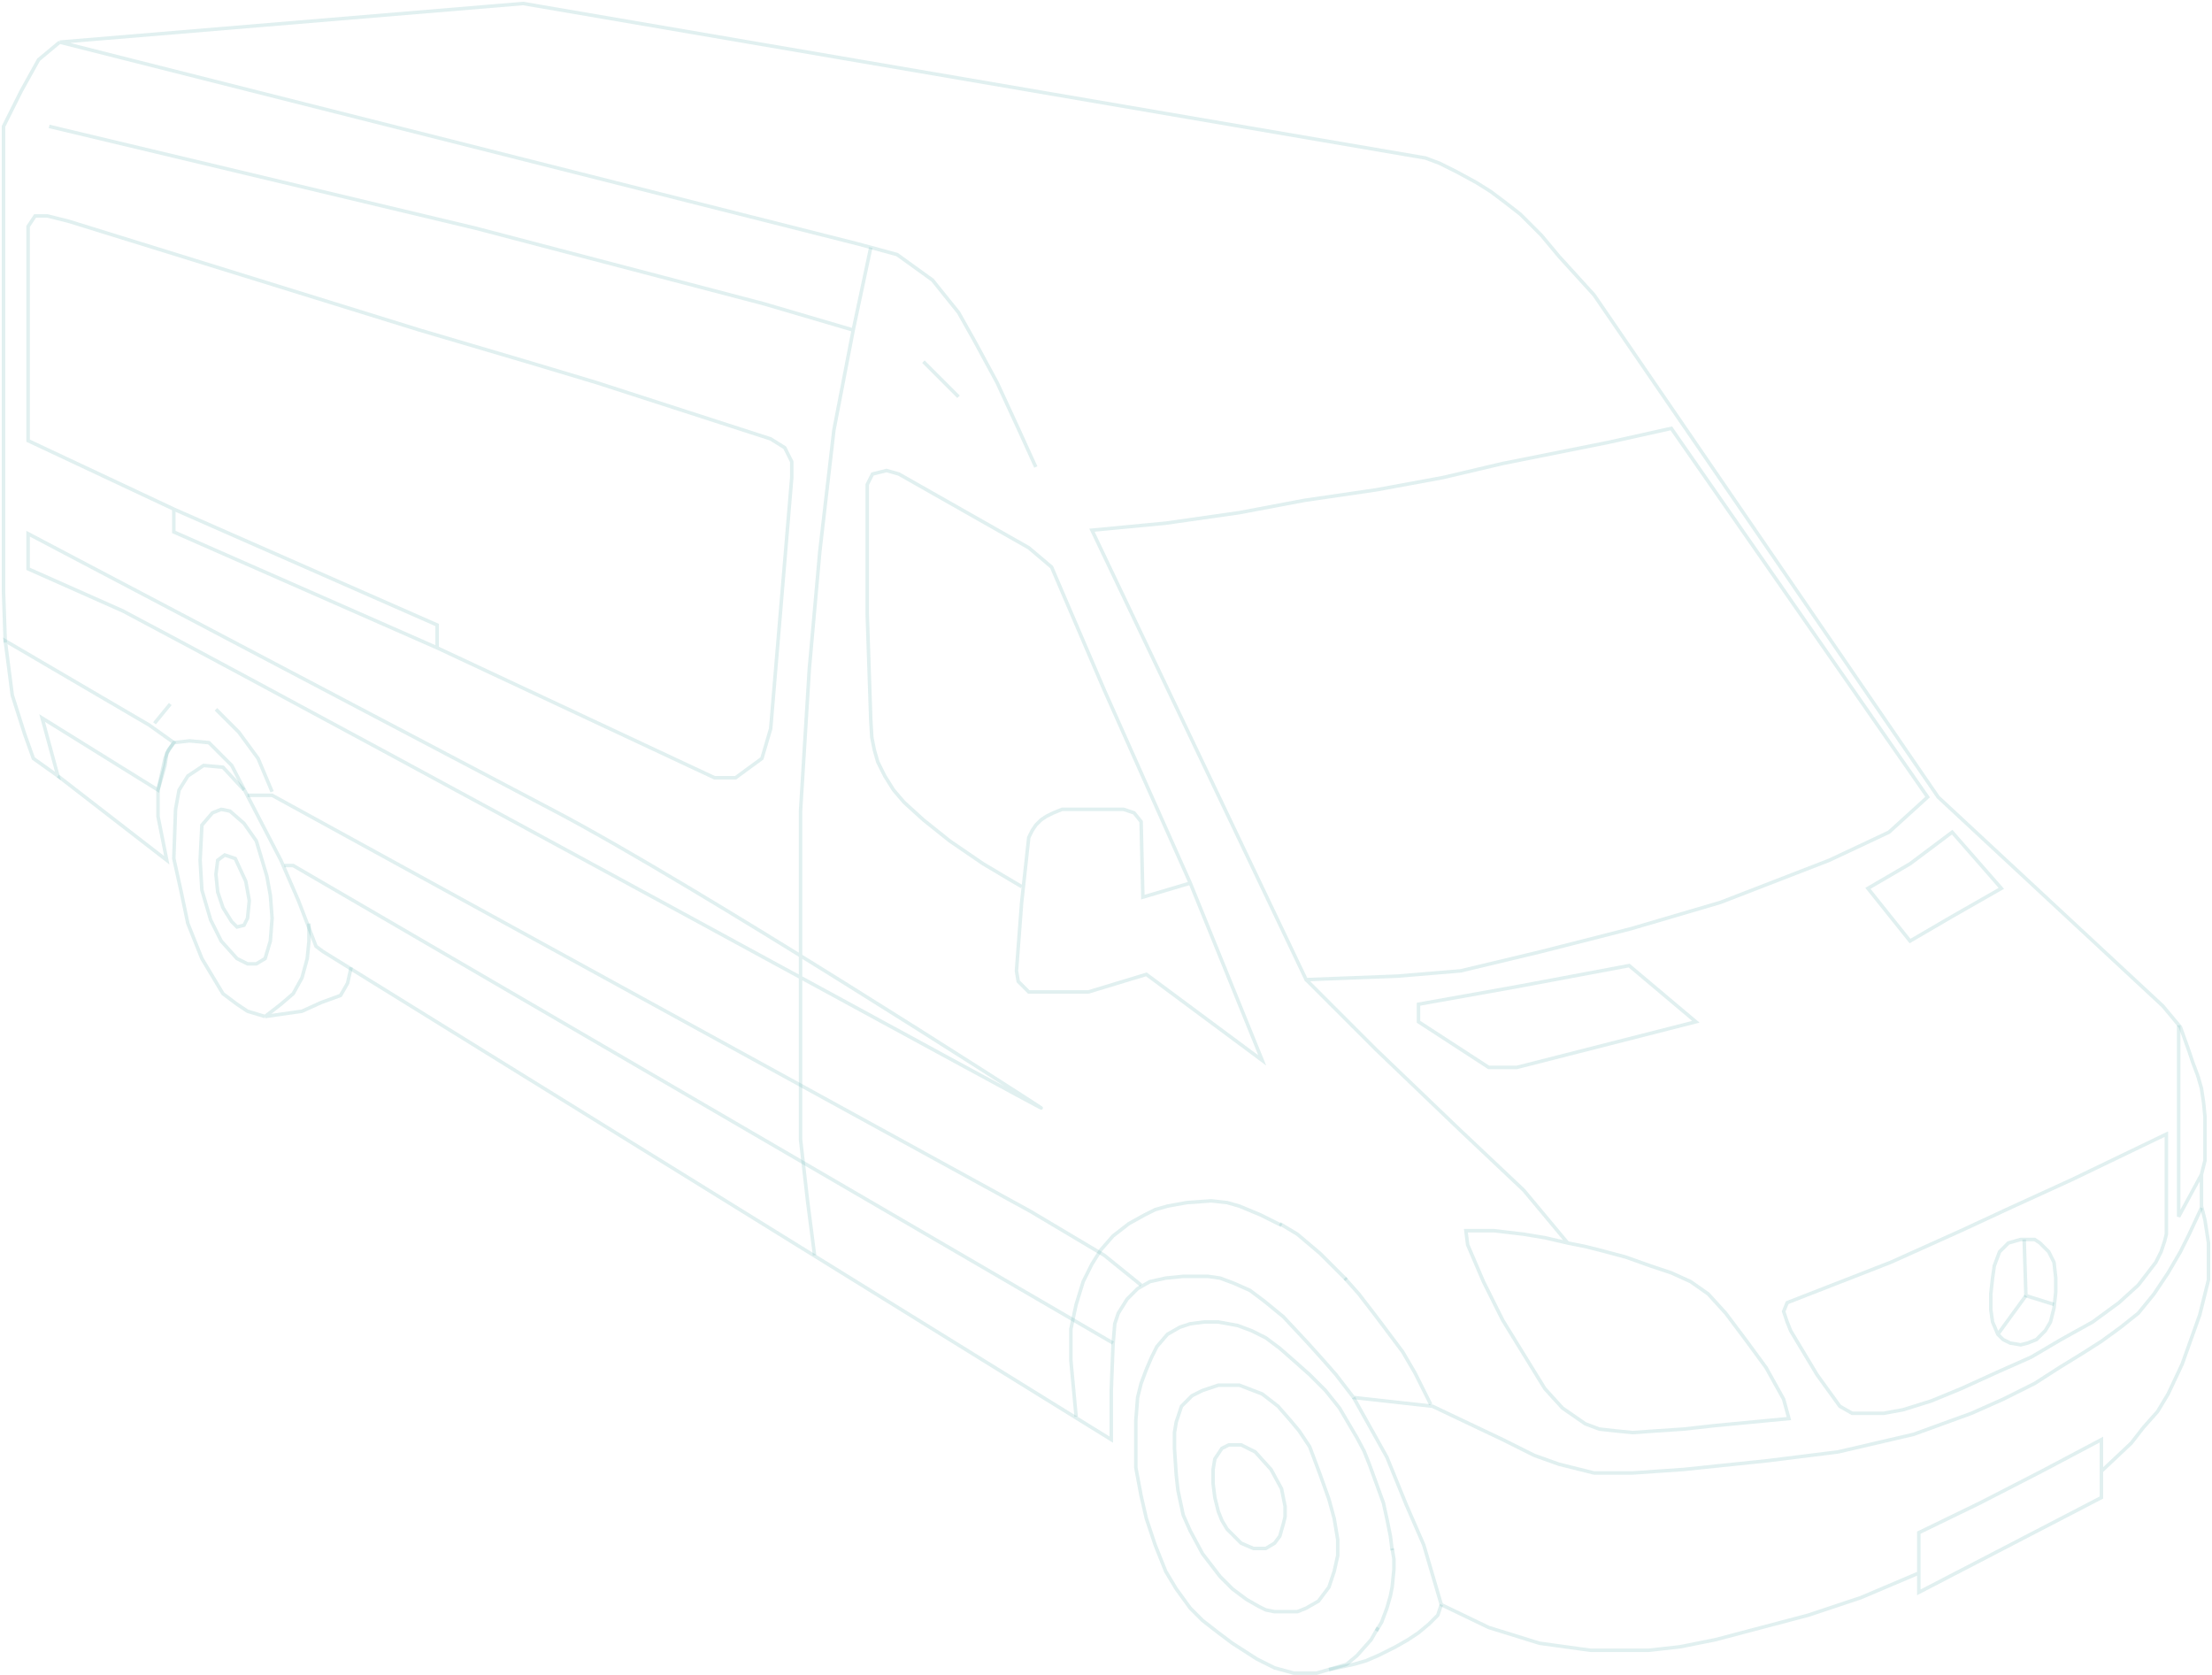 <svg width="630" height="477" viewBox="0 0 630 477" fill="none" xmlns="http://www.w3.org/2000/svg">
<path d="M17 12L149 1L406 45L410 46.5L415 49L420.5 52L424.5 54.5L428.5 57.5L433 61L439 67L444 73L454 84L552 227L616 286.5L621 292.5L623.5 299.5L624.5 302.5L626 306.5M17 12L244.5 69.5L255.5 72.5L265.57 79.76L273 89L277.5 97L284 109L290 122L295 133M17 12L11 17L6 26L1 36V51V132V141V154V168.5L1.5 183M16.5 221L47.5 245L45 232.5V225L47 218L47.5 214.5L49.5 211.5L54 211L59.5 211.5L66 218L80 245L85 256.5L90 269.5L92 271L316.5 410V396L317 383L317.5 377L318.5 374L321 370L324 367L327.5 365L332 364L337 363.5H344L347.5 364L351.5 365.5L356 367.5L360 370.5L365.5 375L372.5 382.5L377 387.5L380.5 391.5L385.5 398L408 400.5L428 410L437 414.5L444 417L454 419.5H465L479.5 418.5L503.5 416L523.5 413.5L545 408.5L561.5 402.5L570.5 398.5L579.5 394L586.5 389.5L593 385.5L598.5 382L604 378L609 374L613.5 368.5L617.5 362.5L621 356.5L623.5 351.5L627 344M372 279L398 278L416 276.5L439 271L464.5 264.5L490 257L521 245L538 237L549 227L476 122L458 126L428 132L411 136L392 139.5L371.5 142.5L353 146L332 149L311 151L372 279ZM372 279L392 299L416 322L434 339L446.5 354M446.5 354L451.5 355L455.5 356L463 358L470 360.5L476 362.5L481.5 365L486.5 368.5L491.5 374L494.5 378L497.5 382L503 389.5L505.5 394L508 398.5L509.5 404L488.5 406L479.5 407L472 407.5L465 408L460 407.5L455.5 407L451.5 405.5L445 401L440 395.5L428 376L422.5 365L419.5 358L418 354.5L417.5 350.5H425.5L434 351.5L440 352.5L446.5 354Z" stroke="#6cb7b7" stroke-opacity="0.2"/>
<path d="M364.5 348.5L369.5 351.5L376 357L383.5 364.5" stroke="#6cb7b7" stroke-opacity="0.2"/>
<path d="M410.5 457L409.5 460L407 462.5L404 465L401 467L397.5 469L392.5 471.5L389 473L385.5 474L378.5 475.5M325 366L314.5 357.5L293.5 345L77.5 226.5H70.5M317 382.5L83.5 246.5H81" stroke="#6cb7b7" stroke-opacity="0.2"/>
<path d="M69.5 225L63.5 218.5L58 218L53.5 221L51 225L50 230.5L49.5 244.5L51.5 253.5L53.5 263L57.5 273L63.5 283L67.5 286L70.5 288L75.5 289.5M75.5 289.5L86 288L91.5 285.5L97 283.5L99 280L100 275.5M75.5 289.5L80 286L83.5 283L86 278.5L87.5 273L88 268V263M49.5 145L8 125.5V77.5V64.5L10 61.5H13.5L19.5 63L119.5 94L150 103L170 109L219.5 125L223.5 127.5L225.5 131.5V136L219.5 207.5L217 216L209.5 221.5H203.5L124.5 184.5M49.5 145V151.5L124.5 184.5M49.5 145L124.5 178V184.5M49.5 211.5L42.5 206.5L1.5 182.5L3.5 198L7 209L9.5 216L16.5 221L12 204.5L45 225L47 216L48 213.5L49.5 211.5ZM67.5 273L63 268L60 262L57.5 253.5L57 245L57.5 235L60.5 231.5L63 230.5L65.5 231L69.5 234.5L73 239.5L74.5 244.5L76 249.5L77 255L77.5 261.5L77 268L75.5 273L73 274.5H70.5L67.5 273Z" stroke="#6cb7b7" stroke-opacity="0.2"/>
<path d="M569 380L577 369M569 380L567.5 376.5L567 373V368.5L567.5 364L568 360.5L569.5 356.5L572 354L575.5 353H579.5L581 354L582 355L583.5 356.5L584 357.5L585 359.5L585.5 364V368L585 372.5L584 376.5L582.5 379L580 381.5L577.5 382.5L575.5 383L572.5 382.5L570.5 381.5L569 380ZM67 244.5L70 251L71 256.5L70.5 261.5L69.5 263.5L67.5 264L66 262.5L63.5 258.5L62 254L61.5 249L62 245L64 243.5L67 244.5ZM357.5 413.5L353.5 411.5H350L348 412.5L346 415.5L345.5 418.5V422.5L346 426.5L347 430.5L348 433L349.5 435.5L353.5 439.5L357 441H360.5L363 439.5L364.5 437.5L365.5 434L366 432V429L365 424L362 418.5L357.5 413.5ZM509 371L508 373.5L509 376.5L510 379L517.5 391.5L524 400.5L527.5 402.5H531.5H536.5L542 401.5L550 399L558.5 395.5L569.5 390.5L578.5 386.5L587 381.5L596 376.5L603.5 371L609 366L614 359.5L615.5 356.5L616.5 353.5L617 351.5V347.5V345V342.5V340V337V333V329V326V323L590 336L572.5 344L558.5 350.5L538.5 359.5L509 371Z" stroke="#6cb7b7" stroke-opacity="0.2"/>
<path d="M585 371.5L577 369L576.5 353" stroke="#6cb7b7" stroke-opacity="0.2"/>
<path d="M248 70.5L243 94M243 94L237.5 122.5L233.5 157L230.5 190.5L228 231V287.5V324.5L230 342L232 357.5M243 94L217.5 86.5L135.5 65L14 36M407.5 400L403 391L399.5 385L392 375L387 368.5L383 364M365 349L359 346L353 343.5L349.5 342.5L345 342L338 342.5L332.5 343.5L329 344.5L326 346L321.5 348.5L317 352L313.5 356L311 360L308.5 365L306.5 371.5L305 378.5V387.5L306.5 403.5M77.5 225.5L73.5 216L68 208.5L61.5 202M48.5 200.5L44 206M263 103L273 113M464 275L483 291L432 304H424L404 291V286L432 281L464 275ZM556 237L570 253L556 261L544 268L532 253L544 246L556 237ZM8 152L158 231C198 252 292 312.5 296.5 315.5C299.894 317.763 116.667 217.333 35 174L8 162V152Z" stroke="#6cb7b7" stroke-opacity="0.2"/>
<path d="M339 251.5L359.5 302L326.5 277.5L310 282.5H293L290 279.5L289.5 276.5L290.977 257L293 238.5L294 236.5L295 235L296.5 233.5L298 232.5L300 231.5L302.5 230.5H311.5H320L323 231.5L325 234L325.5 255.5L339 251.5ZM339 251.5L314.5 196.5L299.5 161.5L293 156L256 135L252.5 134L248.5 135L247 138V142.5V175L248 205L248.3 210L249 213.5L250 217L252 221L254.5 225L257.5 228.5L263 233.5L270.5 239.5L280 246L290.977 252.5M392.5 463.5L390.5 467L386.5 471.5L383.5 474L375 476.5H368.5L363 475L358 472.5L351 468L347 465L342.5 461.5L339 458L335 452.5L332 447.5L329 440L326.5 432.5L325 426L323.5 418V412V404.5L324 398L325 394L326.5 390L328 386.5L329.5 383.5L332.5 380L336 378L339 377L343 376.5H347L352.5 377.5L356.5 379L360.5 381L364.5 384L368.5 387.5L373 391.5M372.562 391.062L377.5 396L381.5 401L386.5 409.5L388.5 413.25L390 417L392 422.5L394 428L395 432.5L396 437.5L396.5 441.5M620.5 292V296V301V308.5V317V329V340V346.5L627 334.5M627 334.5L628 330.5V325.5V320.5V318L627.6 314L627 310L626 306.5M627 334.5V343.5L628 347.5L629 354V364.5L626.5 374.5L621.5 388.5L617.5 397L614.5 402L610.5 406.5L607 411L598.5 419M385.5 398L395 415L400.5 428.5L405.5 440L410.5 457L424 463.5L438.5 468L453 470H461.5H469.5L478.5 469L488.5 467L515 460L530 455L546.5 448M598.5 419V410L581.5 419L564 428L546.5 436.5V453.5L598.5 426.5V419ZM359.5 397L353 394.5H347L342.5 396L339.5 397.5L336.5 400.5L335 405L334.5 408V412.5L335 420L335.5 424.5L337 431.5L339 436L342.5 442.5L347.5 449L351 452.5L355 455.5L358.5 457.5L360.5 458.5L363 459H365H367.5H369.5L372 458L375.5 456L378.5 452L380 447.5L381 443V438.5L380 432.5L378.5 427L376 420L373 412L370 407.5L367.5 404.5L364 400.5L359.5 397Z" stroke="#6cb7b7" stroke-opacity="0.2"/>
<path d="M396.5 441L397 444V447L396.5 452L396 454.5L395 458L393.5 462L392 464.5" stroke="#6cb7b7" stroke-opacity="0.2"/>
</svg>
